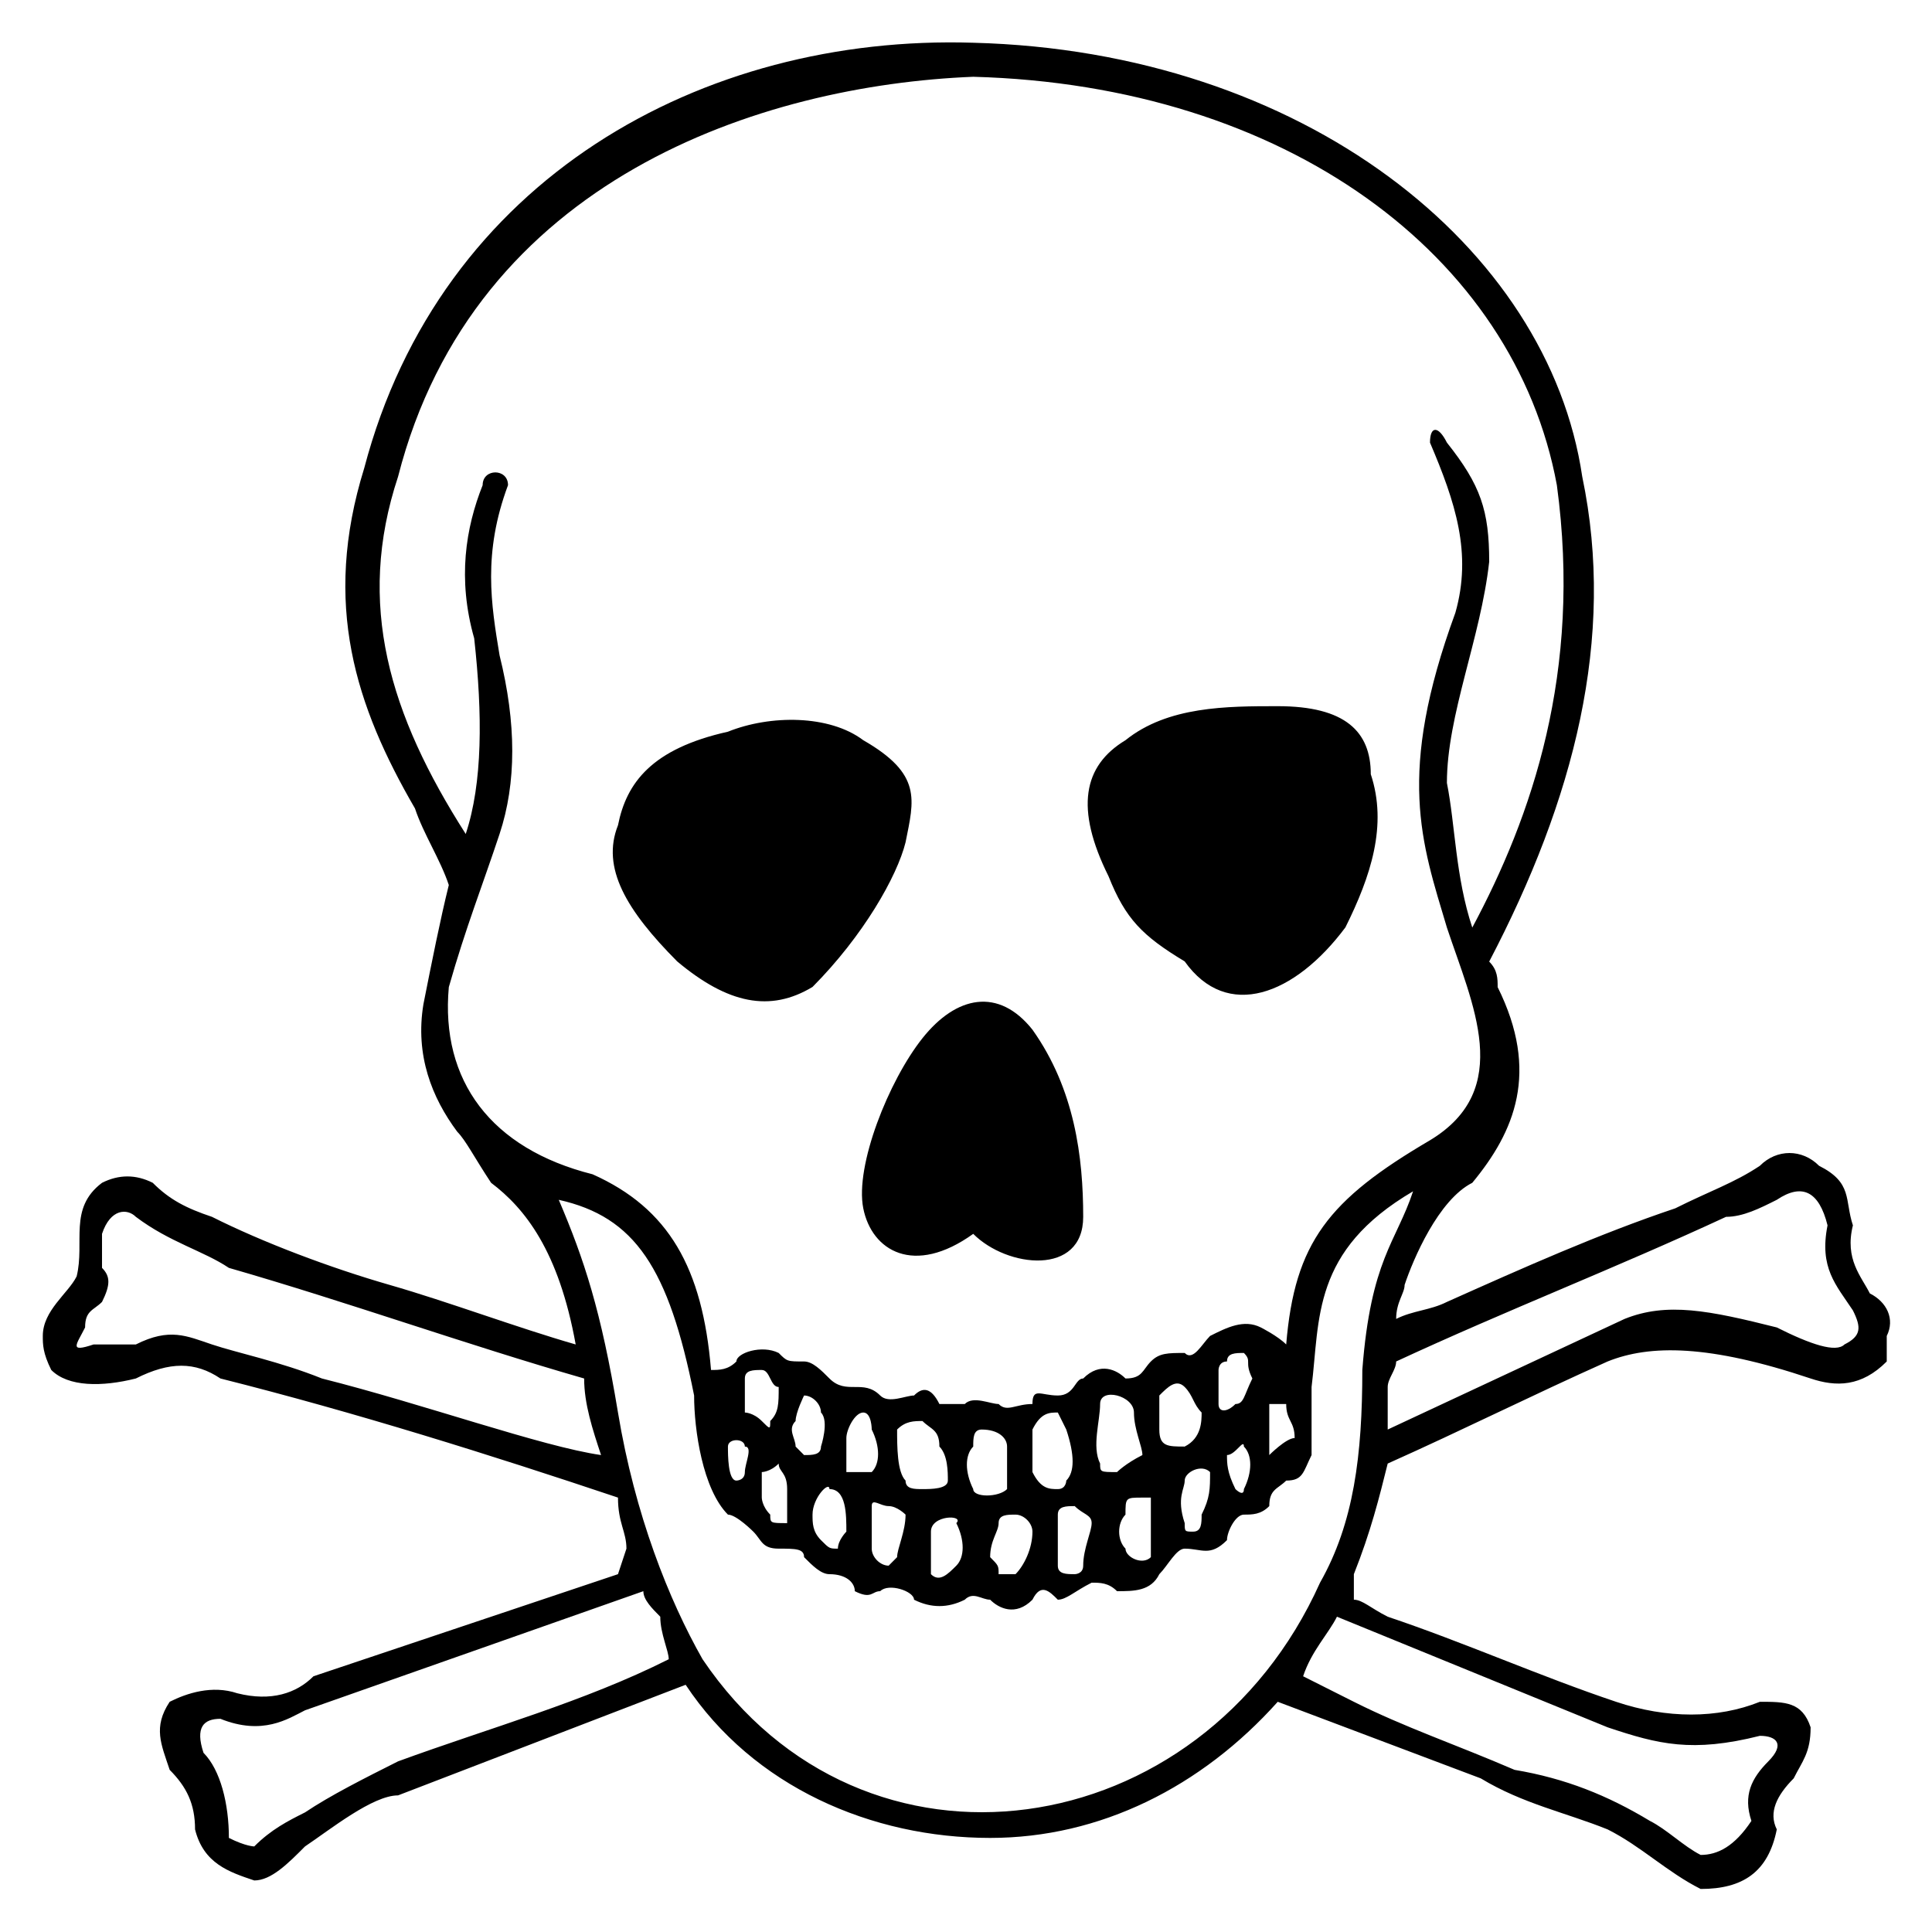 <?xml version="1.0" encoding="UTF-8" standalone="no"?>
<!-- Creator: CorelDRAW -->
<svg
   xmlns:dc="http://purl.org/dc/elements/1.1/"
   xmlns:cc="http://web.resource.org/cc/"
   xmlns:rdf="http://www.w3.org/1999/02/22-rdf-syntax-ns#"
   xmlns:svg="http://www.w3.org/2000/svg"
   xmlns="http://www.w3.org/2000/svg"
   xmlns:sodipodi="http://sodipodi.sourceforge.net/DTD/sodipodi-0.dtd"
   xmlns:inkscape="http://www.inkscape.org/namespaces/inkscape"
   xml:space="preserve"
   width="14"
   height="14"
   style="shape-rendering:geometricPrecision; text-rendering:geometricPrecision; image-rendering:optimizeQuality; fill-rule:evenodd; clip-rule:evenodd"
   viewBox="0 0 1000 1000"
   id="svg2"
   sodipodi:version="0.32"
   inkscape:version="0.45.1"
   sodipodi:docname="delete.svg"
   sodipodi:docbase="/home/gav/Projects/Martta/src"
   inkscape:output_extension="org.inkscape.output.svg.inkscape"
   version="1.0"><defs
   id="defs9" /><sodipodi:namedview
   inkscape:window-height="623"
   inkscape:window-width="872"
   inkscape:pageshadow="2"
   inkscape:pageopacity="0.0"
   guidetolerance="10.0"
   gridtolerance="10.0"
   objecttolerance="10.0"
   borderopacity="1.0"
   bordercolor="#666666"
   pagecolor="#ffffff"
   id="base"
   inkscape:zoom="11.313708"
   inkscape:cx="16.34534"
   inkscape:cy="4.2706153"
   inkscape:window-x="399"
   inkscape:window-y="106"
   inkscape:current-layer="svg2" />
 <g
   id="Слой_x0020_1"
   transform="matrix(1.025,0,0,1.031,-15.56,-14.818)">
  <path
   class="fil0"
   d="M 318.703,744.864 C 288.803,740.595 229.005,719.238 177.751,706.423 C 156.392,697.881 135.035,693.608 122.221,689.339 C 109.409,685.066 100.865,680.795 83.782,689.339 C 79.51,689.339 70.967,689.339 62.426,689.339 C 49.611,693.608 53.884,689.339 58.152,680.795 C 58.152,672.251 62.426,672.251 66.697,667.982 C 70.967,659.438 70.967,655.169 66.697,650.894 C 66.697,646.625 66.697,638.08 66.697,633.809 C 70.967,620.997 79.51,620.997 83.782,625.268 C 100.865,638.08 117.953,642.354 130.765,650.894 C 190.564,667.982 250.364,689.339 310.158,706.423 C 310.158,719.238 314.433,732.051 318.703,744.864 L 318.703,744.864 z M 352.872,847.374 C 310.159,868.731 263.177,881.546 216.192,898.631 C 199.104,907.172 182.022,915.716 169.209,924.258 C 160.665,928.531 152.123,932.8 143.579,941.344 C 143.579,941.344 139.31,941.344 130.766,937.073 C 130.766,919.987 126.497,902.902 117.953,894.358 C 113.678,881.546 117.953,877.275 126.497,877.275 C 147.852,885.819 160.665,877.275 169.209,873.004 L 340.059,813.206 C 340.059,817.477 344.33,821.745 348.603,826.018 C 348.603,834.559 352.872,843.103 352.872,847.374 L 352.872,847.374 z M 673.221,855.918 L 698.848,868.731 C 724.473,881.546 750.103,890.087 780,902.902 C 805.63,907.172 826.986,915.716 848.342,928.531 C 856.886,932.8 865.427,941.344 873.97,945.612 C 882.514,945.612 891.057,941.344 899.596,928.531 C 895.328,915.716 899.596,907.172 908.14,898.632 C 916.684,890.087 912.411,885.819 903.872,885.819 C 869.699,894.358 852.613,890.088 826.986,881.546 L 690.304,826.019 C 686.034,834.559 677.49,843.103 673.221,855.918 L 673.221,855.918 z M 720.204,697.88 C 775.729,672.25 831.258,650.893 886.783,625.267 C 895.327,625.267 903.872,620.996 912.411,616.725 C 925.226,608.184 933.768,612.452 938.04,629.538 C 933.768,650.893 942.311,659.438 950.852,672.25 C 955.127,680.794 955.127,685.065 946.584,689.338 C 942.311,693.607 929.497,689.338 912.411,680.794 C 878.239,672.25 856.886,667.982 835.529,676.525 L 715.933,732.051 C 715.933,723.506 715.933,719.237 715.933,710.693 C 715.933,706.422 720.204,702.151 720.204,697.88 L 720.204,697.88 z M 472.465,757.676 C 468.197,753.407 468.197,740.595 468.197,732.051 C 472.465,727.777 476.741,727.777 481.009,727.777 C 485.28,732.051 489.554,732.051 489.554,740.595 C 493.823,744.863 493.823,753.407 493.823,757.676 C 493.823,761.951 485.28,761.951 481.009,761.951 C 476.741,761.951 472.465,761.951 472.465,757.676 L 472.465,757.676 z M 442.57,753.407 C 442.57,749.132 442.57,740.595 442.57,736.319 C 442.57,732.051 446.84,723.506 451.111,723.506 C 455.384,723.506 455.384,732.051 455.384,732.051 C 459.653,740.595 459.653,749.132 455.384,753.407 C 451.111,753.407 446.84,753.407 442.57,753.407 L 442.57,753.407 z M 416.941,727.777 C 416.941,723.507 421.216,714.964 421.216,714.964 C 425.485,714.964 429.754,719.237 429.754,723.507 C 434.029,727.777 429.754,740.595 429.754,740.595 C 429.754,744.863 425.485,744.863 421.216,744.863 C 421.216,744.863 421.216,744.863 416.941,740.595 C 416.941,736.319 412.672,732.051 416.941,727.777 L 416.941,727.777 z M 391.315,723.507 C 391.315,723.507 395.584,723.507 399.86,727.777 C 404.128,732.051 404.128,732.051 404.128,727.777 C 408.397,723.507 408.397,719.237 408.397,710.693 C 404.128,710.693 404.128,702.151 399.86,702.151 C 395.584,702.151 391.315,702.151 391.315,706.422 C 391.315,710.693 391.315,719.237 391.315,723.507 L 391.315,723.507 z M 382.771,740.595 C 382.771,736.319 391.315,736.319 391.315,740.595 C 395.584,740.595 391.315,749.132 391.315,753.407 C 391.315,757.676 387.042,757.676 387.042,757.676 C 382.771,757.676 382.771,744.863 382.771,740.595 L 382.771,740.595 z M 399.86,753.407 C 399.86,753.407 404.128,753.407 408.397,749.132 C 408.397,753.407 412.672,753.407 412.672,761.951 C 412.672,774.764 412.672,774.764 412.672,779.034 C 404.128,779.034 404.128,779.034 404.128,774.764 C 399.859,770.49 399.859,766.22 399.859,766.22 C 399.859,761.951 399.859,757.676 399.859,753.407 L 399.86,753.407 z M 425.485,774.764 C 425.485,766.22 434.029,757.676 434.029,761.951 C 442.571,761.951 442.571,774.764 442.571,783.306 C 442.571,783.306 438.297,787.577 438.297,791.846 C 434.029,791.846 434.029,791.846 429.754,787.577 C 425.485,783.306 425.485,779.034 425.485,774.764 L 425.485,774.764 z M 455.384,770.49 C 455.384,766.22 459.653,770.49 463.928,770.49 C 468.197,770.49 472.465,774.764 472.465,774.764 C 472.465,783.306 468.197,791.846 468.197,796.12 C 468.197,796.12 463.928,800.39 463.928,800.39 C 459.653,800.39 455.384,796.12 455.384,791.846 C 455.384,787.577 455.384,779.034 455.384,770.49 L 455.384,770.49 z M 485.28,783.306 C 485.28,774.764 502.367,774.764 498.098,779.034 C 502.367,787.577 502.367,796.12 498.098,800.39 C 493.823,804.664 489.554,808.932 485.28,804.664 C 485.28,800.39 485.28,787.577 485.28,783.306 L 485.28,783.306 z M 519.453,804.664 C 519.453,800.39 519.453,800.39 515.182,796.12 C 515.182,787.577 519.453,783.306 519.453,779.034 C 519.453,774.764 523.724,774.764 527.995,774.764 C 532.266,774.764 536.539,779.034 536.539,783.306 C 536.539,791.846 532.266,800.391 527.995,804.664 C 527.995,804.664 523.724,804.664 519.453,804.664 L 519.453,804.664 z M 549.352,774.764 C 549.352,770.49 553.623,770.49 557.893,770.49 C 562.167,774.764 566.436,774.764 566.436,779.034 C 566.436,783.306 562.167,791.846 562.167,800.39 C 562.167,804.664 557.893,804.664 557.893,804.664 C 553.623,804.664 549.352,804.664 549.352,800.39 C 549.352,796.12 549.352,783.306 549.352,774.764 L 549.352,774.764 z M 506.638,740.595 C 506.638,736.319 506.638,732.051 510.912,732.051 C 519.453,732.051 523.724,736.319 523.724,740.595 C 523.724,744.863 523.724,757.676 523.724,761.952 C 519.453,766.22 506.638,766.22 506.638,761.952 C 502.367,753.407 502.367,744.863 506.638,740.595 L 506.638,740.595 z M 536.539,732.051 C 540.81,723.507 545.078,723.507 549.352,723.507 C 553.623,732.051 553.623,732.051 553.623,732.051 C 557.893,744.863 557.893,753.407 553.623,757.676 C 553.623,757.676 553.623,761.952 549.352,761.952 C 545.078,761.952 540.81,761.952 536.539,753.407 C 536.539,749.132 536.539,740.595 536.539,732.051 L 536.539,732.051 z M 570.707,719.237 C 570.707,710.693 587.795,714.964 587.795,723.507 C 587.795,732.051 592.064,740.595 592.064,744.863 C 583.52,749.132 579.251,753.407 579.251,753.407 C 570.707,753.407 570.707,753.407 570.707,749.132 C 566.436,740.595 570.707,727.778 570.707,719.237 L 570.707,719.237 z M 600.608,732.051 C 600.608,740.595 604.877,740.595 613.421,740.595 C 621.965,736.319 621.965,727.778 621.965,723.507 C 617.691,719.237 617.691,714.964 613.421,710.693 C 609.152,706.422 604.876,710.693 600.608,714.964 C 600.608,719.237 600.608,723.507 600.608,732.051 L 600.608,732.051 z M 634.779,697.88 C 634.779,693.607 639.049,693.607 643.32,693.607 C 647.591,697.88 643.32,697.88 647.591,706.422 C 643.32,714.964 643.32,719.237 639.049,719.237 C 634.779,723.507 630.506,723.507 630.506,719.237 C 630.506,710.693 630.506,710.693 630.506,702.151 C 630.506,702.151 630.506,697.88 634.779,697.88 L 634.779,697.88 z M 656.133,719.237 C 656.133,727.777 656.133,740.595 656.133,744.863 C 656.133,744.863 664.677,736.319 668.945,736.319 C 668.945,727.777 664.677,727.777 664.677,719.237 C 664.677,719.237 660.408,719.237 656.133,719.237 L 656.133,719.237 z M 634.779,744.863 C 639.049,744.863 643.32,736.319 643.32,740.595 C 647.591,744.863 647.591,753.407 643.32,761.952 C 643.32,766.22 639.049,761.952 639.049,761.952 C 634.779,753.407 634.779,749.132 634.779,744.863 L 634.779,744.863 z M 613.421,757.676 C 613.421,753.407 621.965,749.132 626.234,753.407 C 626.234,761.952 626.234,766.22 621.965,774.764 C 621.965,779.034 621.965,783.306 617.691,783.306 C 613.421,783.306 613.421,783.306 613.421,779.034 C 609.152,766.22 613.421,761.951 613.421,757.676 L 613.421,757.676 z M 583.52,774.764 C 583.52,766.22 583.52,766.22 592.064,766.22 C 596.337,766.22 596.337,766.22 596.337,766.22 C 596.337,779.034 596.337,787.577 596.337,796.12 C 592.064,800.39 583.52,796.12 583.52,791.846 C 579.251,787.577 579.251,779.034 583.52,774.764 L 583.52,774.764 z M 574.98,454.326 C 557.893,420.156 562.167,398.799 583.52,385.984 C 604.876,368.899 634.779,368.899 660.408,368.899 C 694.578,368.899 707.391,381.713 707.391,403.067 C 715.933,428.694 707.391,454.326 694.578,479.952 C 668.945,514.119 634.778,526.934 613.42,497.038 C 592.064,484.224 583.52,475.68 574.98,454.326 L 574.98,454.326 z M 327.245,428.694 C 331.515,407.338 344.33,390.257 382.771,381.713 C 404.128,373.169 434.029,373.169 451.111,385.984 C 481.01,403.067 476.741,415.881 472.466,437.238 C 468.197,454.326 451.111,484.225 425.485,509.851 C 404.128,522.664 382.771,518.395 357.145,497.038 C 331.515,471.408 318.703,450.051 327.245,428.694 L 327.245,428.694 z M 698.847,817.477 C 703.116,817.477 707.392,821.745 715.933,826.019 C 754.372,838.834 792.817,855.918 831.258,868.731 C 856.886,877.275 882.513,877.275 903.871,868.731 C 916.684,868.731 925.226,868.731 929.496,881.546 C 929.496,894.358 925.226,898.632 920.952,907.172 C 912.411,915.716 908.14,924.258 912.411,932.8 C 908.14,954.156 895.327,962.701 873.969,962.701 C 856.886,954.156 844.071,941.344 826.985,932.8 C 805.629,924.258 784.273,919.987 762.916,907.172 L 660.408,868.731 C 621.964,911.445 570.707,937.073 515.182,937.073 C 455.384,937.073 395.583,911.445 361.415,860.19 L 216.191,915.716 C 203.377,915.716 182.02,932.8 169.208,941.344 C 160.664,949.888 152.122,958.432 143.578,958.432 C 130.764,954.156 117.952,949.888 113.677,932.8 C 113.677,919.987 109.407,911.445 100.863,902.902 C 96.595,890.087 92.322,881.546 100.863,868.731 C 109.407,864.46 122.22,860.19 135.034,864.46 C 152.122,868.731 164.935,864.46 173.476,855.918 C 224.735,838.833 275.989,821.745 327.244,804.664 L 331.514,791.847 C 331.514,783.306 327.244,779.034 327.244,766.22 C 263.175,744.864 194.833,723.507 126.495,706.422 C 113.677,697.881 100.863,697.881 83.781,706.422 C 66.695,710.693 49.609,710.693 41.07,702.151 C 36.794,693.607 36.794,689.339 36.794,685.066 C 36.794,672.251 49.609,663.712 53.882,655.168 C 58.151,638.08 49.609,620.997 66.695,608.184 C 75.238,603.912 83.781,603.912 92.321,608.184 C 100.863,616.726 109.407,620.997 122.22,625.268 C 147.851,638.08 182.02,650.894 211.917,659.438 C 241.818,667.982 275.989,680.795 305.887,689.339 C 297.343,642.353 280.26,620.997 263.175,608.184 C 254.631,595.368 250.362,586.826 246.089,582.555 C 233.274,565.472 224.735,544.114 229.003,518.486 C 233.274,497.127 237.547,475.771 241.818,458.688 C 237.548,445.876 229.003,433.058 224.735,420.246 C 194.833,368.992 177.749,317.738 199.103,249.396 C 237.547,104.17 369.957,31.558 506.637,35.831 C 673.22,40.1 797.084,138.339 814.171,253.664 C 831.256,334.819 809.899,415.976 767.183,497.127 C 771.458,501.4 771.458,505.671 771.458,509.944 C 792.815,552.654 779.998,582.555 758.645,608.183 C 741.556,616.725 728.744,646.624 724.471,659.437 C 724.471,663.712 720.202,667.982 720.202,676.524 C 728.744,672.25 737.288,672.25 745.828,667.982 C 784.271,650.893 822.712,633.809 861.152,620.996 C 878.237,612.452 891.054,608.183 903.869,599.639 C 912.409,591.099 925.224,591.099 933.766,599.639 C 950.85,608.183 946.582,616.725 950.85,629.538 C 946.582,646.624 955.125,655.168 959.394,663.712 C 967.938,667.981 972.207,676.524 967.938,685.065 C 967.938,689.338 967.938,693.607 967.938,697.88 C 955.125,710.693 942.309,710.693 929.495,706.422 C 878.237,689.338 848.34,689.338 826.984,697.88 C 788.54,714.963 754.371,732.05 715.932,749.132 C 711.659,766.22 707.39,783.306 698.846,804.663 C 698.846,808.932 698.846,813.205 698.846,817.476 L 698.847,817.477 z M 374.228,702.152 C 378.502,702.152 382.771,702.152 387.042,697.881 C 387.042,693.608 399.86,689.339 408.397,693.608 C 412.672,697.881 412.672,697.881 421.216,697.881 C 425.485,697.881 429.754,702.152 434.029,706.423 C 438.297,710.694 442.571,710.694 446.84,710.694 C 451.111,710.694 455.384,710.694 459.653,714.964 C 463.928,719.238 472.465,714.964 476.741,714.964 C 481.01,710.694 485.28,710.694 489.554,719.238 C 489.554,719.238 498.098,719.238 502.367,719.238 C 506.638,714.964 515.182,719.238 519.453,719.238 C 523.724,723.507 527.995,719.238 536.539,719.238 C 536.539,710.694 540.81,714.964 549.352,714.964 C 557.893,714.964 557.893,706.423 562.167,706.423 C 570.707,697.881 579.251,702.152 583.52,706.423 C 592.064,706.423 592.064,702.152 596.337,697.881 C 600.608,693.608 604.876,693.608 613.421,693.608 C 617.691,697.881 621.965,689.339 626.234,685.066 C 634.779,680.795 643.32,676.525 651.864,680.795 C 651.864,680.795 660.408,685.066 664.677,689.339 C 668.945,638.081 686.034,616.726 737.29,586.826 C 780,561.196 758.647,518.486 745.83,480.045 C 733.017,437.332 720.204,403.164 750.103,322.006 C 758.647,292.109 750.103,266.477 737.29,236.581 C 737.29,228.038 741.558,228.038 745.83,236.581 C 762.916,257.937 767.185,270.752 767.185,296.379 C 762.916,334.819 745.83,373.262 745.83,407.432 C 750.103,428.787 750.103,454.413 758.647,480.045 C 788.542,424.519 814.173,351.905 801.357,257.937 C 780,142.612 664.677,57.186 506.639,52.915 C 399.86,57.185 254.633,104.169 216.193,253.664 C 194.835,317.737 211.919,373.263 250.364,433.058 C 258.905,407.431 258.905,373.262 254.633,334.818 C 246.091,304.922 250.364,279.291 258.905,257.937 C 258.905,249.395 271.717,249.395 271.717,257.937 C 258.905,292.108 263.177,317.737 267.449,343.362 C 275.991,377.53 275.991,407.431 267.449,433.058 C 258.905,458.688 250.364,480.044 241.82,509.944 C 237.549,556.927 263.177,591.099 314.433,603.911 C 352.872,620.996 369.958,650.893 374.229,702.151 L 374.228,702.152 z M 481.009,535.572 C 498.098,514.214 519.453,509.945 536.539,531.3 C 557.893,561.197 562.167,595.369 562.167,625.268 C 562.167,655.169 523.724,650.895 506.638,633.81 C 476.741,655.169 455.384,642.354 451.111,620.997 C 446.84,599.641 463.928,556.929 481.009,535.572 L 481.009,535.572 z M 677.489,710.694 C 677.489,719.238 677.489,732.052 677.489,744.864 C 673.221,753.408 673.221,757.677 664.677,757.677 C 660.408,761.952 656.133,761.952 656.133,770.491 C 651.864,774.765 647.591,774.765 643.32,774.765 C 639.049,774.765 634.778,783.307 634.778,787.578 C 626.234,796.121 621.965,791.847 613.42,791.847 C 609.152,791.847 604.876,800.392 600.608,804.665 C 596.337,813.206 587.795,813.206 579.251,813.206 C 574.98,808.933 570.707,808.933 566.436,808.933 C 557.893,813.206 553.622,817.477 549.351,817.477 C 545.078,813.206 540.81,808.933 536.539,817.477 C 527.995,826.019 519.453,821.746 515.182,817.477 C 510.911,817.477 506.638,813.206 502.367,817.477 C 493.823,821.746 485.28,821.746 476.741,817.477 C 476.741,813.206 463.928,808.933 459.653,813.206 C 455.384,813.206 455.384,817.477 446.84,813.206 C 446.84,808.933 442.57,804.665 434.029,804.665 C 429.754,804.665 425.484,800.391 421.216,796.121 C 421.216,791.847 416.94,791.847 408.396,791.847 C 399.859,791.847 399.859,787.578 395.584,783.307 C 395.584,783.307 387.042,774.765 382.771,774.765 C 369.957,761.952 365.689,732.052 365.689,714.965 C 352.871,650.895 335.789,625.268 297.344,616.726 C 310.158,646.625 318.702,672.251 327.245,723.507 C 335.789,774.765 352.871,817.477 369.957,847.374 C 451.111,966.97 621.964,941.344 681.759,808.933 C 698.847,779.035 703.116,744.864 703.116,702.152 C 707.392,646.625 720.204,638.081 728.746,612.453 C 677.49,642.354 681.759,676.526 677.49,710.694 C 677.49,710.694 677.49,710.694 677.49,710.694 L 677.489,710.694 z "
   id="path6" />
 </g>
</svg>